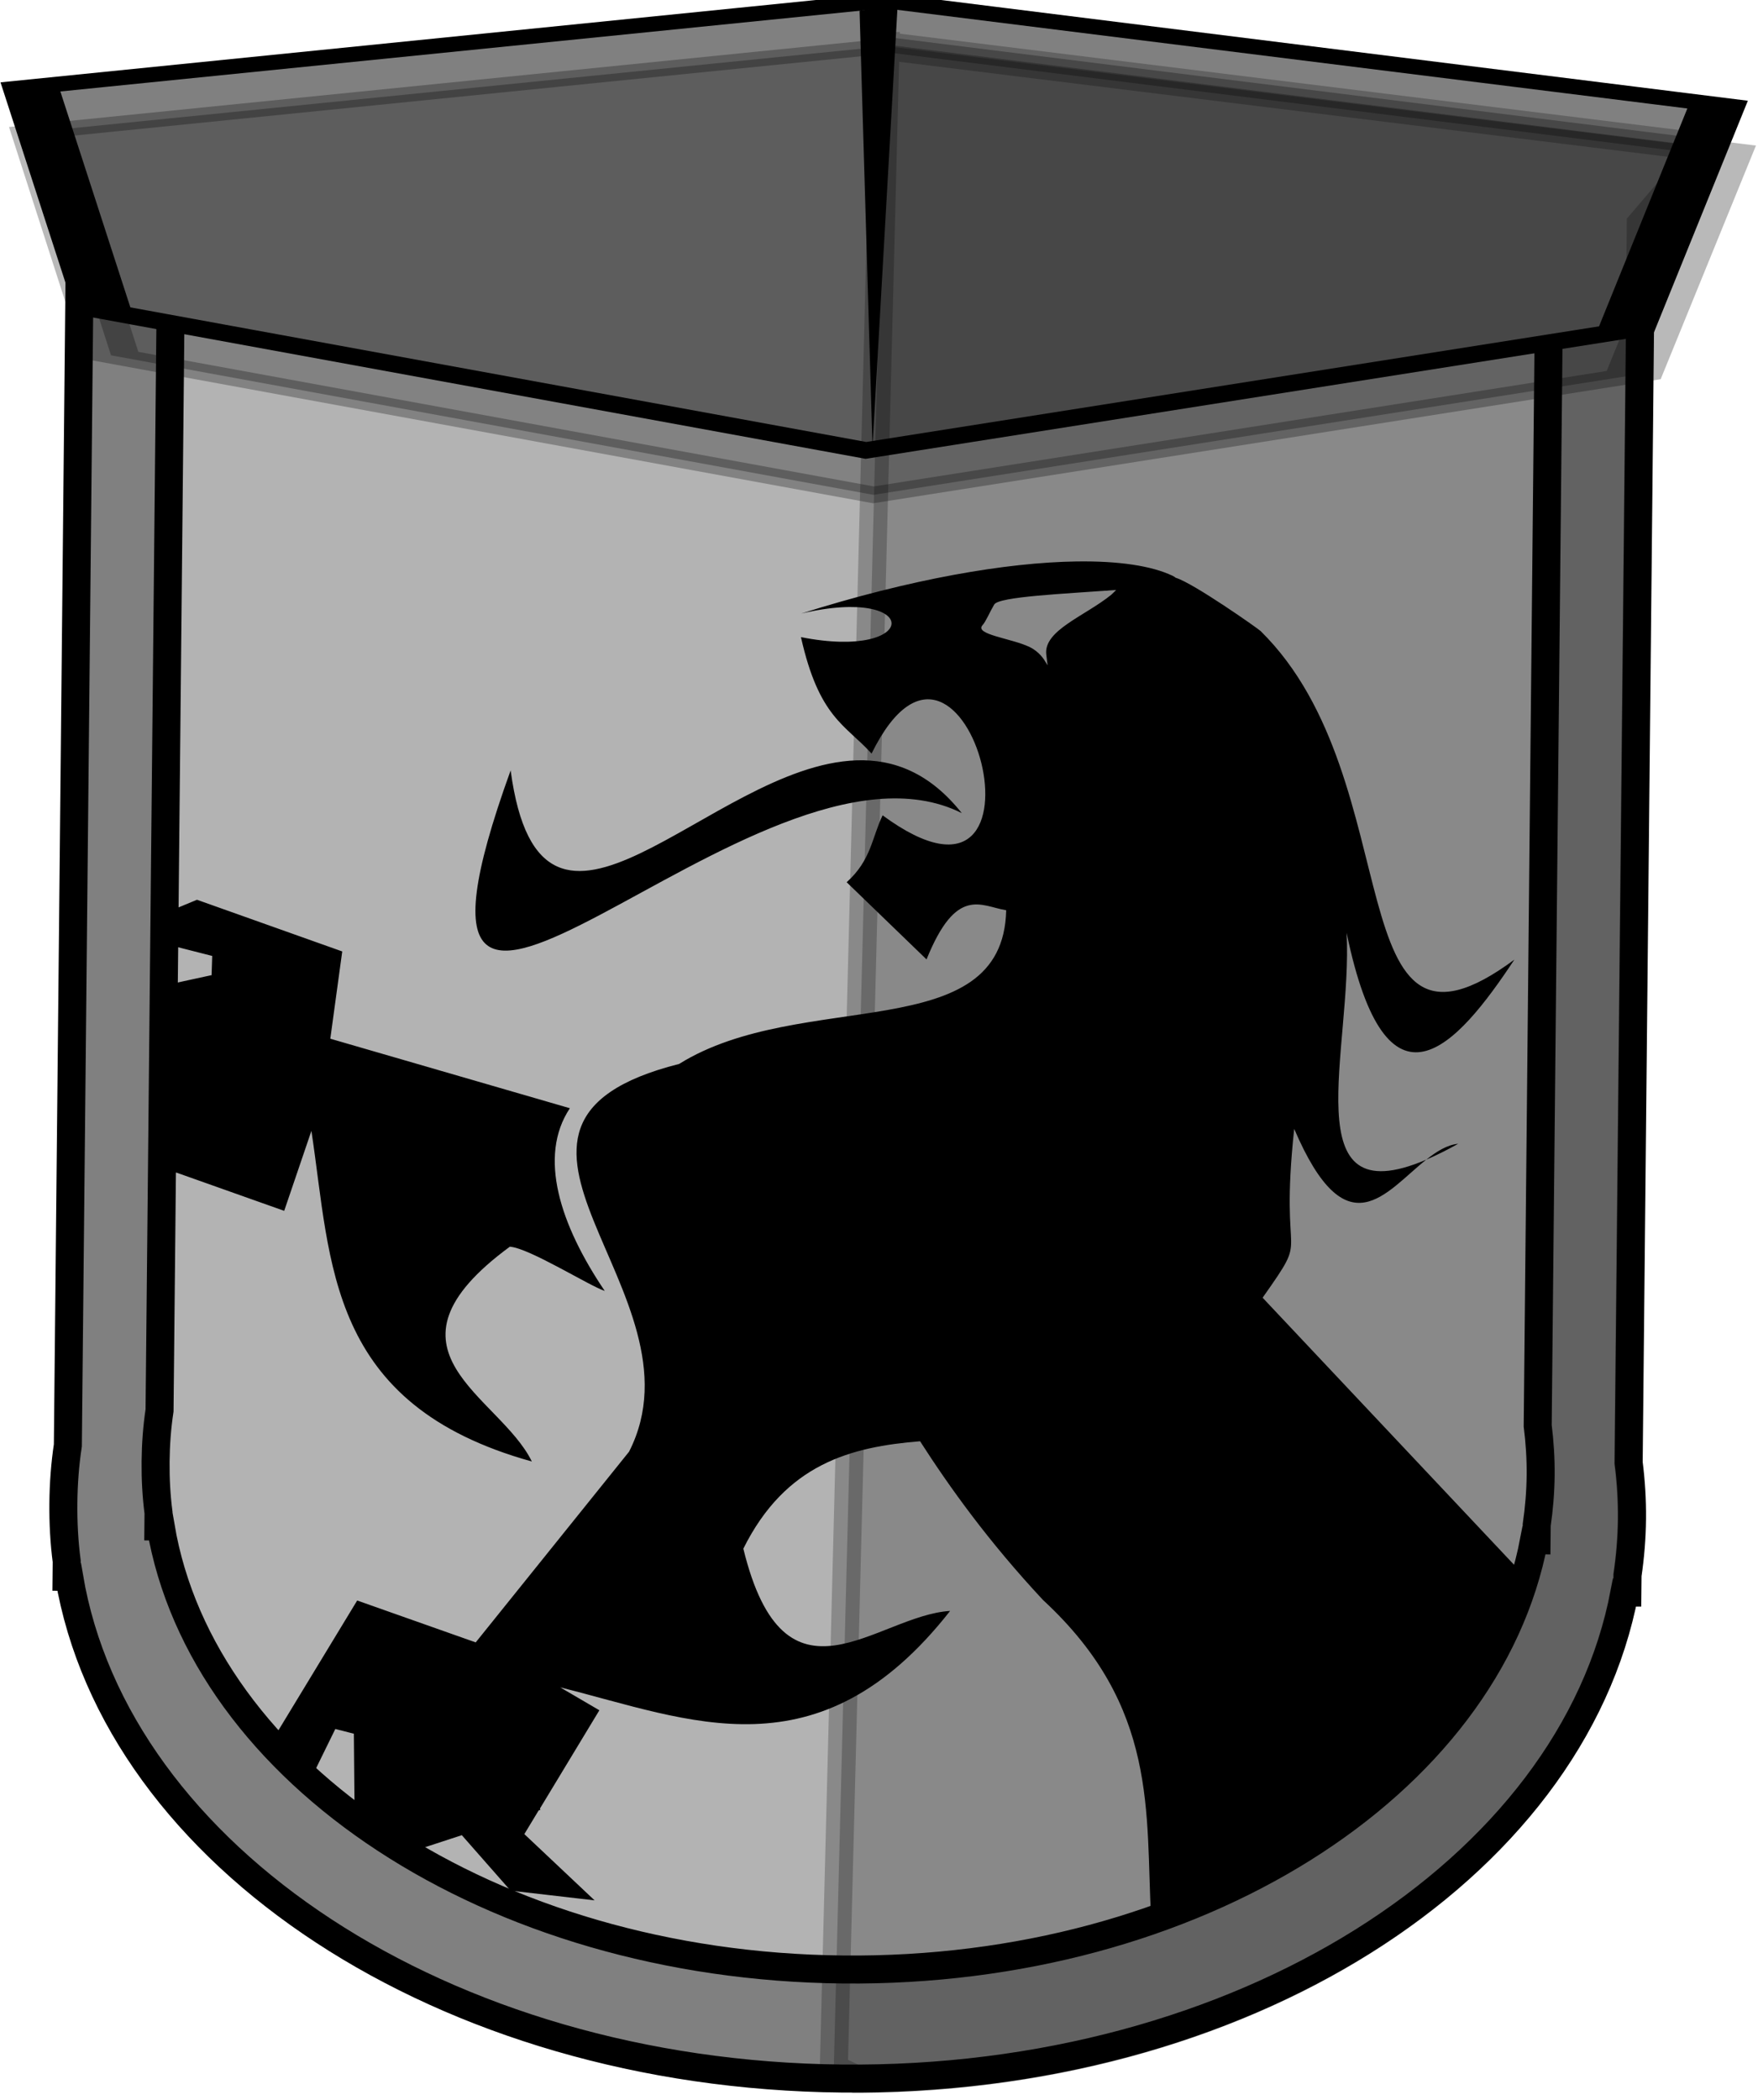 <?xml version="1.0" encoding="UTF-8" standalone="no"?>
<!-- Created with Inkscape (http://www.inkscape.org/) -->

<svg
   xmlns:dc="http://purl.org/dc/elements/1.1/"
   xmlns:cc="http://creativecommons.org/ns#"
   xmlns:rdf="http://www.w3.org/1999/02/22-rdf-syntax-ns#"
   xmlns:svg="http://www.w3.org/2000/svg"
   xmlns="http://www.w3.org/2000/svg"
   xmlns:sodipodi="http://sodipodi.sourceforge.net/DTD/sodipodi-0.dtd"
   xmlns:inkscape="http://www.inkscape.org/namespaces/inkscape"
   width="253.897"
   height="303.208"
   id="svg8704"
   version="1.1"
   inkscape:version="0.48.3.1 r9886"
   sodipodi:docname="Nuevo documento 7">
  <defs
     id="defs8706" />
  <sodipodi:namedview
     id="base"
     pagecolor="#ffffff"
     bordercolor="#666666"
     borderopacity="1.0"
     inkscape:pageopacity="0.0"
     inkscape:pageshadow="2"
     inkscape:zoom="0.35"
     inkscape:cx="126.93449"
     inkscape:cy="152.06542"
     inkscape:document-units="px"
     inkscape:current-layer="layer1"
     showgrid="false"
     fit-margin-top="0"
     fit-margin-left="0"
     fit-margin-right="0"
     fit-margin-bottom="0"
     inkscape:window-width="469"
     inkscape:window-height="434"
     inkscape:window-x="64"
     inkscape:window-y="29"
     inkscape:window-maximized="0" />
  <g
     inkscape:label="Capa 1"
     inkscape:groupmode="layer"
     id="layer1"
     transform="translate(-223.066,-381.22)">
    <g
       transform="translate(-1113.892,363.06)"
       id="layer1-18"
       inkscape:label="Capa 1">
      <g
         transform="translate(206.159,-101.757)"
         id="layer1-5"
         inkscape:label="Layer 1">
        <g
           id="g3153"
           transform="matrix(1.182,0,0,1.182,-34.247,-69.395)">
          <g
             transform="matrix(0.846,0,0,0.846,-41.269,26.063)"
             id="layer1-9"
             inkscape:label="Layer 1">
            <g
               id="g3006"
               transform="matrix(5.583,0,0,5.583,-3159.932,-1053.88)">
              <g
                 transform="matrix(0.179,0,0,0.179,591.642,193.527)"
                 id="layer1-8"
                 inkscape:label="Layer 1">
                <g
                   transform="translate(66.378,-64.892)"
                   id="layer1-7"
                   inkscape:label="Layer 1">
                  <g
                     inkscape:label="Capa 1"
                     id="layer1-0"
                     transform="translate(-114.287,-21.706)">
                    <g
                       transform="matrix(1.19,0,0,1.19,2400.025,-1283.422)"
                       id="g6324"
                       inkscape:export-xdpi="90"
                       inkscape:export-ydpi="90">
                      <g
                         id="g5072">
                        <g
                           inkscape:label="Capa 1"
                           id="layer1-6"
                           transform="matrix(0.84,0,0,0.84,-2872.465,3435.493)">
                          <g
                             id="g13303">
                            <g
                               id="g13252">
                              <g
                                 id="g11902" />
                            </g>
                          </g>
                          <g
                             inkscape:label="Capa 1"
                             id="layer1-2"
                             transform="translate(1044.439,-2925.463)">
                            <g
                               transform="translate(1418.425,-2935.759)"
                               id="g7760-8"
                               inkscape:tile-cx="-1030.9513"
                               inkscape:tile-cy="3372.5363"
                               inkscape:tile-w="53.5"
                               inkscape:tile-h="151.25"
                               inkscape:tile-x0="-1057.2513"
                               inkscape:tile-y0="3296.4446" />
                            <g
                               id="layer1-29"
                               inkscape:label="Layer 1"
                               transform="translate(203.849,387.269)">
                              <g
                                 transform="translate(-15.476,0)"
                                 id="g9651">
                                <g
                                   inkscape:label="Capa 1"
                                   id="layer1-1"
                                   transform="translate(-30.495,-388.235)">
                                <g
                                   transform="translate(-2244.839,-1841.393)"
                                   id="g9774">
                                <g
                                   id="layer1-69"
                                   inkscape:label="Layer 1"
                                   transform="translate(2772.493,1821.614)">
                                <g
                                   transform="matrix(4,0,0,4,-1560.368,-6641.152)"
                                   id="g6576">
                                <g
                                   id="layer1-97"
                                   inkscape:label="Layer 1"
                                   transform="matrix(0.25,0,0,0.25,376.117,1747.395)">
                                <g
                                   transform="matrix(4,0,0,4,757.923,-7298.688)"
                                   id="g11439">
                                <g
                                   inkscape:label="Capa 1"
                                   id="layer1-4"
                                   transform="matrix(0.25,0,0,0.25,-226.597,1729.645)">
                                <g
                                   transform="translate(-28.31,-933.366)"
                                   id="g16098">
                                <g
                                   id="g15353">
                                <g
                                   id="g13405-8"
                                   transform="matrix(1,0.01,-0.01,1,-84.315,1328.081)">
                                <path
                                   inkscape:connector-curvature="0"
                                   id="rect12931-5"
                                   d="m 737.12,18.551 0,178.955 c -0.387,2.758 -0.564,5.535 -0.564,8.367 0,2.832 0.177,5.632 0.564,8.39 l 0,2.254 0.376,0 c 7.207,40.284 54.797,71.396 112.441,71.396 57.644,0 105.234,-31.112 112.441,-71.396 l 0.407,0 0,-2.51 c 0.364,-2.675 0.564,-5.39 0.564,-8.134 0,-2.744 -0.2,-5.436 -0.564,-8.111 l 0,-179.21 -225.666,0 z"
                                   style="color:#000000;fill:#808080;fill-opacity:1;fill-rule:nonzero;stroke:#000000;stroke-width:4.048px;stroke-linecap:butt;stroke-linejoin:miter;stroke-miterlimit:4;stroke-opacity:1;stroke-dasharray:none;stroke-dashoffset:0;marker:none;visibility:visible;display:inline;overflow:visible;enable-background:accumulate" />
                                <path
                                   inkscape:connector-curvature="0"
                                   id="rect12931-3-2"
                                   d="m 750.326,34.314 0,158.009 c -0.342,2.435 -0.498,4.887 -0.498,7.387 0,2.5 0.156,4.973 0.498,7.408 l 0,1.991 0.332,0 c 6.364,35.569 48.384,63.04 99.281,63.04 50.897,0 92.917,-27.471 99.281,-63.04 l 0.359,0 0,-2.216 c 0.321,-2.362 0.498,-4.759 0.498,-7.182 0,-2.423 -0.177,-4.8 -0.498,-7.162 l 0,-158.235 -199.254,0 z"
                                   style="color:#000000;fill:#b3b3b3;fill-opacity:1;fill-rule:nonzero;stroke:#000000;stroke-width:4.048px;stroke-linecap:butt;stroke-linejoin:miter;stroke-miterlimit:4;stroke-opacity:1;stroke-dasharray:none;stroke-dashoffset:0;marker:none;visibility:visible;display:inline;overflow:visible;enable-background:accumulate" />
                                <path
                                   transform="matrix(0.981,-0.101,0.415,0.238,89.209,20.391)"
                                   d="m 732.563,368.471 -122.604,25.44 -66.745,-108.453 39.27,-118.898 127.295,-3.576 83.334,93.458 z"
                                   inkscape:randomized="0"
                                   inkscape:rounded="0"
                                   inkscape:flatsided="false"
                                   sodipodi:arg2="1.974131"
                                   sodipodi:arg1="0.93677361"
                                   sodipodi:r2="132.21614"
                                   sodipodi:r1="119.36498"
                                   sodipodi:cy="272.30447"
                                   sodipodi:cx="661.85193"
                                   sodipodi:sides="3"
                                   id="path12974-1"
                                   style="color:#000000;fill:#808080;fill-opacity:1;fill-rule:nonzero;stroke:#000000;stroke-width:7.72px;stroke-linecap:butt;stroke-linejoin:miter;stroke-miterlimit:4;stroke-opacity:1;stroke-dasharray:none;stroke-dashoffset:0;marker:none;visibility:visible;display:inline;overflow:visible;enable-background:accumulate"
                                   sodipodi:type="star" />
                                <path
                                   inkscape:connector-curvature="0"
                                   sodipodi:nodetypes="cccc"
                                   transform="translate(0,-160)"
                                   id="path13006-9"
                                   d="m 849.5,149 2.5,63 3,-64 -5.5,1 z"
                                   style="fill:#000000;stroke:none" />
                                <g
                                   transform="translate(273.65,36.77)"
                                   id="g13336-9">
                                <g
                                   id="g5310-6"
                                   transform="matrix(1.296,0,0,1.296,383.141,-2389.253)">
                                <g
                                   transform="translate(-134.048,96.776)"
                                   id="g11459-0" />
                                <g
                                   id="g11459-4-6"
                                   transform="matrix(0.203,0.979,-0.979,0.203,2089.03,1116.534)">
                                <path
                                   inkscape:connector-curvature="0"
                                   id="path11418-6-6-4"
                                   transform="matrix(0.157,-0.756,0.756,0.157,35.488,2658.74)"
                                   d="m 881.156,228.844 c -10.158,0.252 -23.997,2.782 -39.719,7.938 17.488,-4.312 17.358,6.652 0,3.406 2.734,11.648 6.567,12.59 10.375,16.719 13.363,-27.839 28.422,28.142 1.688,8.906 -1.524,3.248 -1.563,6.471 -5.094,9.719 l 11.656,11.031 c 4.209,-10.733 7.766,-7.782 11.438,-7.219 -0.261,19.861 -29.439,11.482 -47.031,22.688 -34.888,9.201 4.829,32.964 -6.656,56.094 l -21.875,27.781 -17.188,-5.875 -11.375,19.188 0.375,1.844 c 1.491,1.549 3.069,3.042 4.719,4.5 l 3.312,-6.938 2.688,0.656 0.219,11.281 c 2.692,1.974 5.512,3.853 8.5,5.594 l 7.031,-2.375 7.125,7.938 L 813.5,423 l -10.25,-9.469 2.031,-3.438 0.25,-0.094 -0.062,-0.188 8.438,-14.281 -5.688,-3.25 c 18.737,4.454 37.482,12.784 56.219,-11.625 -10.608,0.738 -23.7,15.886 -29.969,-8.688 5.988,-12.341 15.41,-14.872 25.375,-15.781 4.317,6.571 9.99,14.342 18,22.75 16.897,15.283 15.108,30.561 16.094,45.844 27.081,-9.598 47.286,-27.756 53.844,-49.625 L 909.125,334.938 c 7.007,-10.167 2.315,-3.751 4.312,-24.438 7.78,17.652 13.29,8.967 19.125,4.25 -19.226,8.459 -10.787,-15.886 -11.844,-32.656 6.07,27.814 16.038,16.372 24.281,3.625 -25.758,19.507 -14.914,-25.68 -37.156,-47.094 -0.389,-0.374 -9.743,-6.797 -12.312,-7.562 -0.01,-0.003 -0.021,0.003 -0.031,0 -0.101,-0.09 -0.227,-0.183 -0.438,-0.281 -3.034,-1.415 -7.811,-2.089 -13.906,-1.938 z M 932.562,314.75 c 1.388,-0.611 2.904,-1.376 4.594,-2.344 -1.592,0.171 -3.092,1.13 -4.594,2.344 z m -45.656,-81.844 c -0.266,0.268 -0.54,0.571 -0.719,0.719 -3.778,3.112 -9.7,5.224 -9.281,8.688 0.412,3.414 0.419,0.309 -2.406,-1.031 -2.611,-1.239 -8.064,-1.723 -6.844,-3.094 0.479,-0.538 0.955,-1.772 1.656,-3 0.658,-1.154 10.171,-1.656 17.594,-2.281 z m -37.25,25 c -21.182,0.905 -45.168,35.122 -49.969,1.969 -21.899,62.562 35.262,-9.153 65.25,5.5 -4.674,-5.764 -9.882,-7.699 -15.281,-7.469 z m -95.094,21.125 -4.25,1.812 0,4.688 6.531,1.594 -0.062,2.812 -0.031,-0.031 -6.438,1.469 0,26.531 1.312,0.438 0.125,0.25 0.219,-0.125 15.656,5.375 3.812,-11.594 c 3.091,19.014 2.6,39.518 32.344,47.438 -4.758,-9.51 -23.778,-15.769 -3.5,-31 2.805,0.161 11.572,5.557 13.781,6.25 -6.537,-9.457 -9.876,-19.318 -5.312,-26.344 l -34.719,-9.688 1.594,-12.625 -21.062,-7.25 z"
                                   style="color:#000000;fill:#000000;fill-opacity:1;fill-rule:nonzero;stroke:none;stroke-width:1px;marker:none;visibility:visible;display:inline;overflow:visible;enable-background:accumulate" />
                                </g>
                                </g>
                                </g>
                                </g>
                                <path
                                   inkscape:connector-curvature="0"
                                   style="opacity:0.235;color:#000000;fill:#000000;fill-opacity:1;fill-rule:nonzero;stroke:#000000;stroke-width:4.048px;stroke-linecap:butt;stroke-linejoin:miter;stroke-miterlimit:4;stroke-opacity:1;stroke-dasharray:none;stroke-dashoffset:0;marker:none;visibility:visible;display:inline;overflow:visible;enable-background:accumulate"
                                   d="m 769.046,1330.668 -7.476,292.392 3.228,1.521 c 56.682,-0.185 103.508,-30.526 111.029,-70.236 l 0.41,-0.022 0.015,-2.495 c 0.391,-2.671 0.619,-5.378 0.646,-8.122 0.028,-2.744 -0.139,-5.462 -0.475,-8.14 l 1.817,-179.189 9.435,-11.053 -118.63,-14.656 z"
                                   id="path14719"
                                   sodipodi:nodetypes="ccccccscccc" />
                                <path
                                   transform="matrix(0.982,-0.091,0.412,0.242,6.027,1355.734)"
                                   d="m 732.563,368.471 -122.604,25.44 -66.745,-108.453 39.27,-118.898 127.295,-3.576 83.334,93.458 z"
                                   inkscape:randomized="0"
                                   inkscape:rounded="0"
                                   inkscape:flatsided="false"
                                   sodipodi:arg2="1.974131"
                                   sodipodi:arg1="0.93677361"
                                   sodipodi:r2="132.21614"
                                   sodipodi:r1="119.36498"
                                   sodipodi:cy="272.30447"
                                   sodipodi:cx="661.85193"
                                   sodipodi:sides="3"
                                   id="path12974-1-8"
                                   style="opacity:0.277;color:#000000;fill:#000000;fill-opacity:1;fill-rule:nonzero;stroke:#000000;stroke-width:7.72px;stroke-linecap:butt;stroke-linejoin:miter;stroke-miterlimit:4;stroke-opacity:1;stroke-dasharray:none;stroke-dashoffset:0;marker:none;visibility:visible;display:inline;overflow:visible;enable-background:accumulate"
                                   sodipodi:type="star" />
                                </g>
                                </g>
                                </g>
                                </g>
                                </g>
                                </g>
                                </g>
                                </g>
                                </g>
                              </g>
                            </g>
                          </g>
                        </g>
                      </g>
                    </g>
                  </g>
                </g>
              </g>
            </g>
          </g>
        </g>
      </g>
    </g>
  </g>
</svg>

